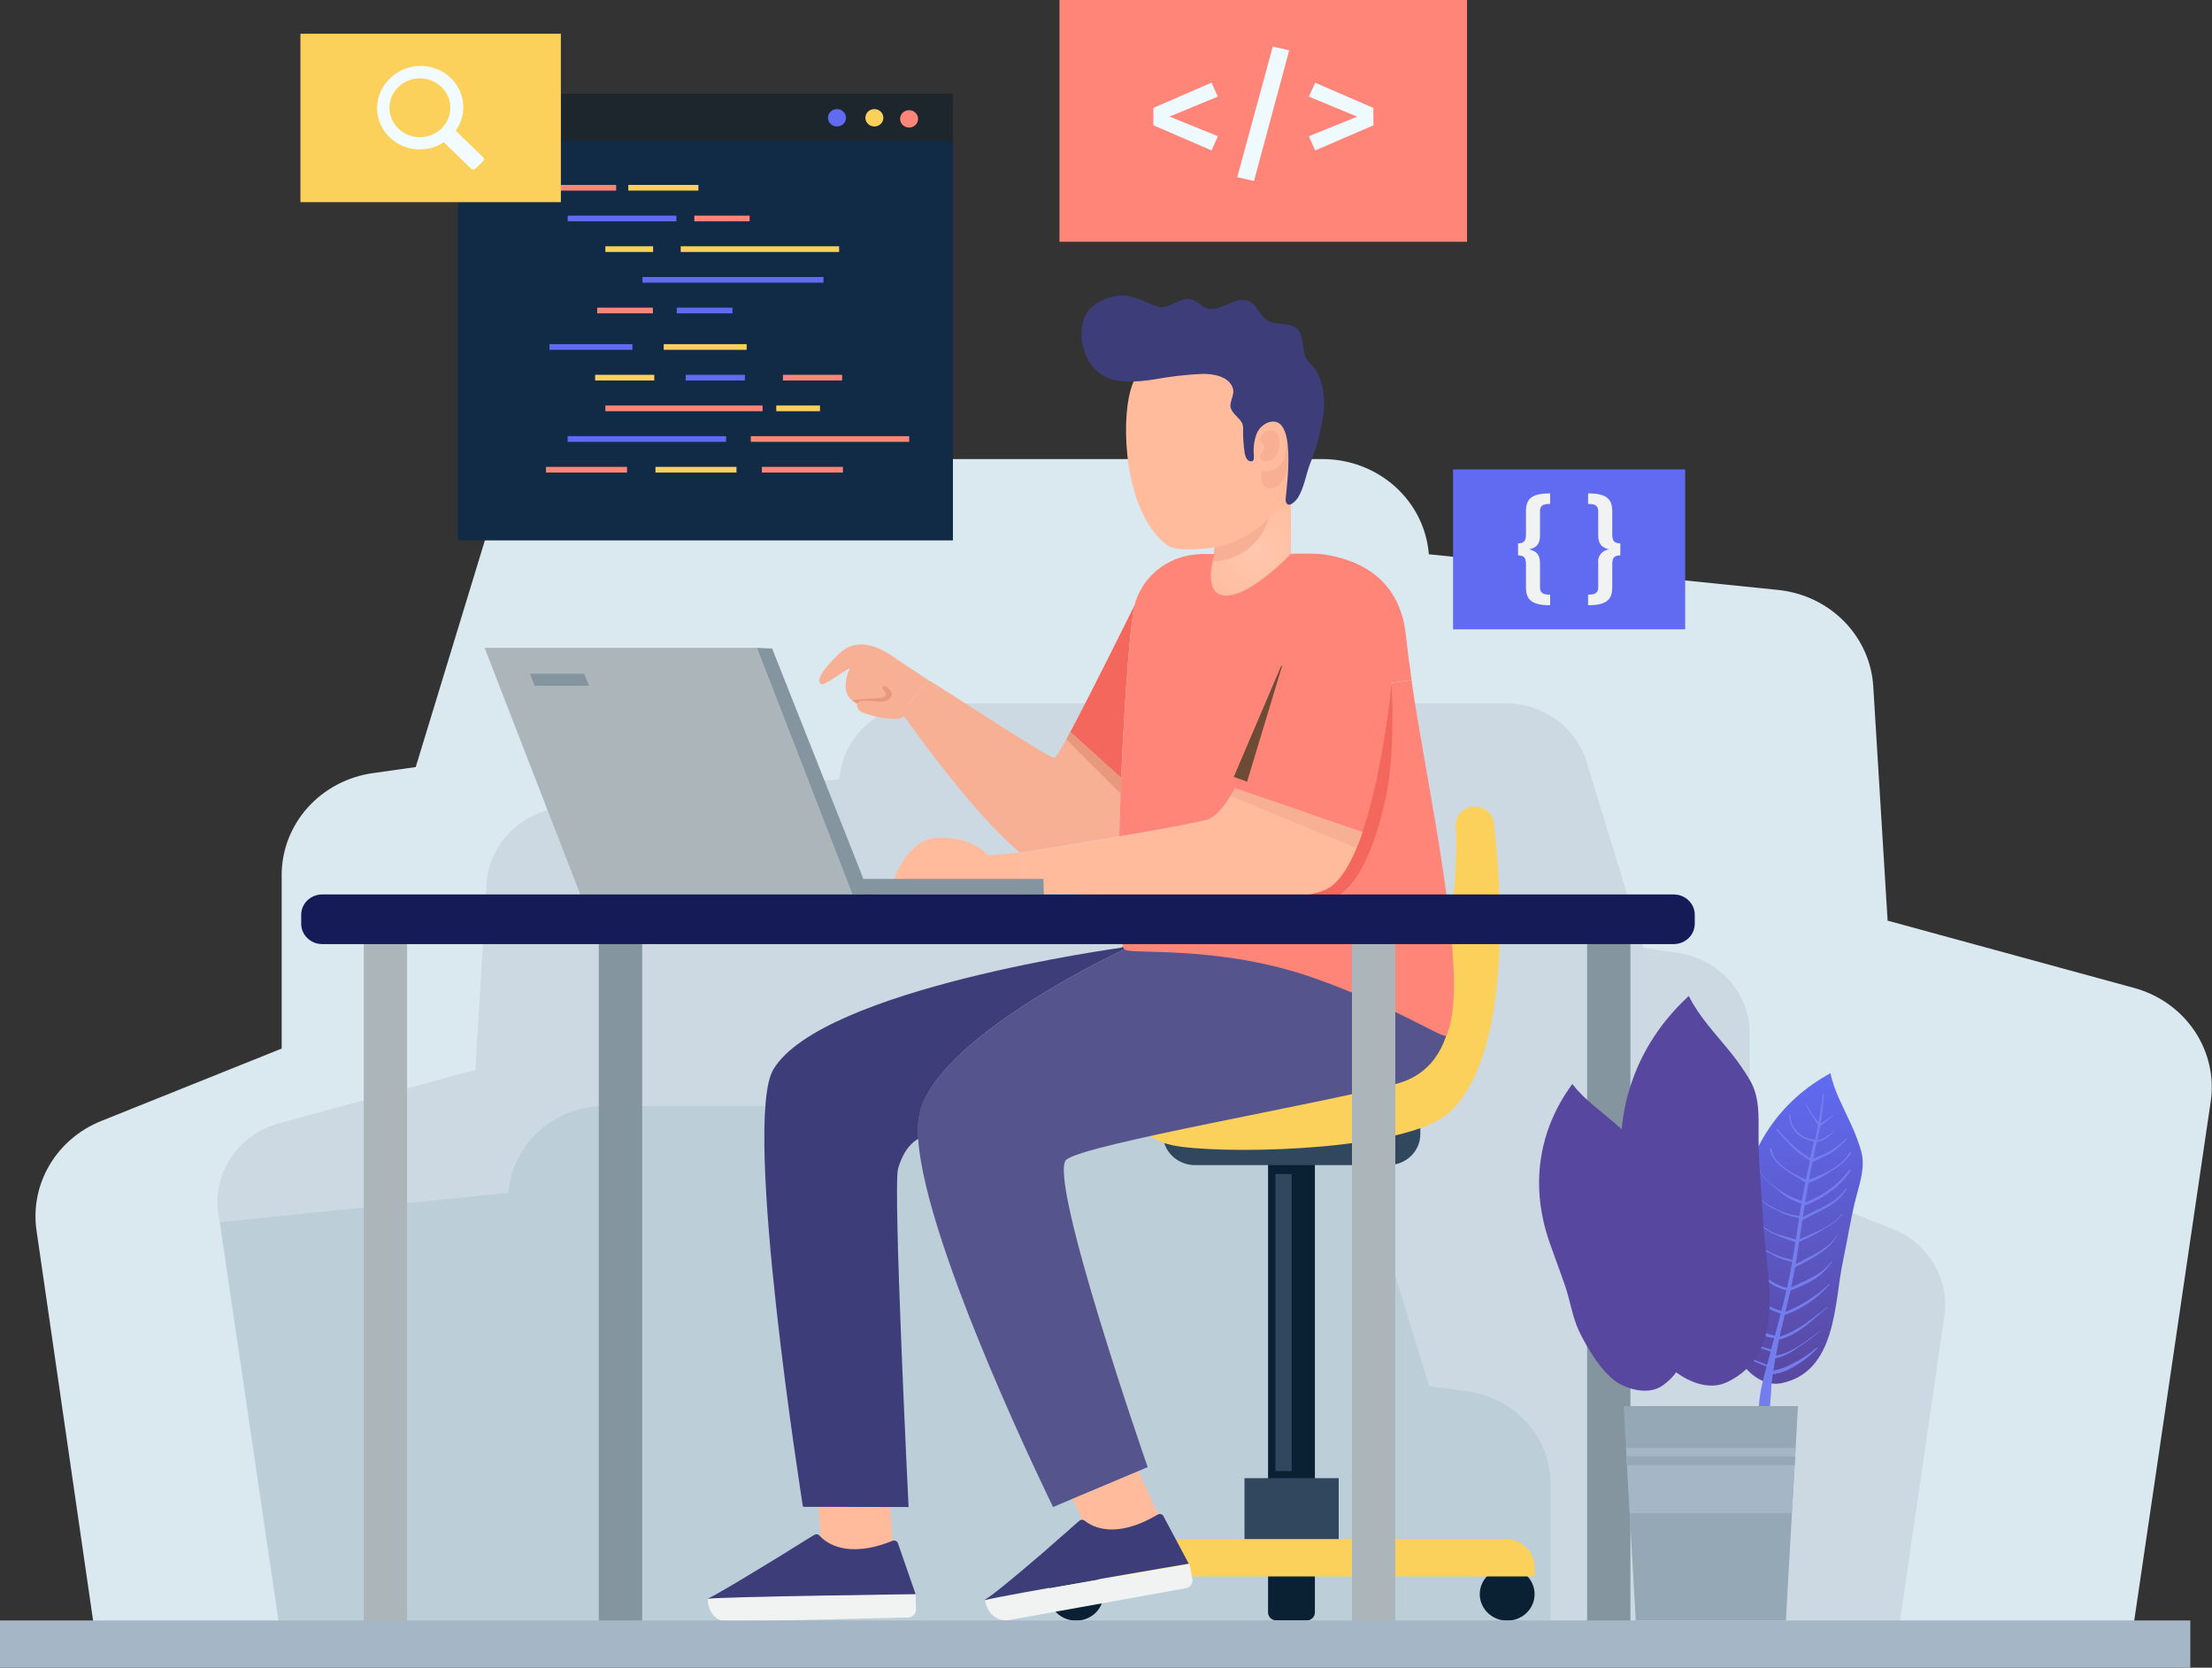 <svg width="451" height="340" viewBox="0 0 451 340" fill="none" xmlns="http://www.w3.org/2000/svg">
<rect x="0" y="0" width="451" height="340" fill="#333333" stroke="none"/>
<g clip-path="url(#clip0_0_385)">
<path d="M450.738 224.58L434.424 335.29H19.69L7.442 250.84C6.776 246.237 7.709 241.551 10.094 237.515C12.479 233.48 16.181 230.323 20.621 228.54L57.428 213.77V178.38C57.431 173.333 59.316 168.456 62.735 164.641C66.155 160.827 70.881 158.331 76.049 157.61L84.759 156.38L99.345 108.59C100.682 104.257 103.429 100.456 107.179 97.754C110.929 95.051 115.481 93.591 120.159 93.59H269.683C275.156 93.595 280.426 95.597 284.438 99.195C288.451 102.794 290.91 107.724 291.324 113L362.538 120.27C367.653 120.794 372.41 123.055 375.962 126.652C379.514 130.248 381.63 134.946 381.935 139.91L384.862 187.69L435.19 201.43C440.237 202.822 444.593 205.933 447.451 210.189C450.309 214.445 451.477 219.557 450.738 224.58Z" fill="#DAE8EF"/>
<path d="M44.518 247.42L57.47 335.29H386.704L396.428 268.29C396.953 264.635 396.21 260.914 394.316 257.71C392.422 254.506 389.483 251.999 385.959 250.58L356.746 238.86V210.74C356.749 206.739 355.26 202.87 352.553 199.844C349.846 196.817 346.101 194.835 342.004 194.26L335.094 193.26L323.497 155.33C322.444 151.878 320.262 148.848 317.278 146.696C314.294 144.543 310.669 143.383 306.946 143.39H188.311C183.958 143.391 179.767 144.985 176.579 147.851C173.392 150.717 171.445 154.643 171.128 158.84L114.604 164.61C110.544 165.026 106.767 166.822 103.947 169.676C101.127 172.531 99.445 176.26 99.201 180.2L96.925 218.11L56.932 229C52.902 230.09 49.42 232.56 47.136 235.95C44.852 239.339 43.921 243.416 44.518 247.42Z" fill="#CCD9E2"/>
<path d="M316.142 302.55C316.144 297.971 314.442 293.545 311.346 290.08C308.249 286.615 303.966 284.343 299.28 283.68L291.366 282.56L278.083 239.15C276.887 235.201 274.396 231.733 270.986 229.27C267.575 226.807 263.43 225.48 259.173 225.49H123.324C118.34 225.478 113.537 227.298 109.888 230.58C106.238 233.863 104.016 238.363 103.669 243.17L44.849 249.17L57.542 335.29H317.621L316.131 334.7L316.142 302.55Z" fill="#BCCED8"/>
<path d="M194.29 19.12H93.376V110.17H194.29V19.12Z" fill="#112B46"/>
<g style="mix-blend-mode:screen">
<g style="mix-blend-mode:screen">
<path d="M194.29 19.12H93.376V28.75H194.29V19.12Z" fill="#1D262D"/>
</g>
</g>
<path d="M172.482 24C172.484 24.351 172.379 24.694 172.179 24.986C171.979 25.278 171.694 25.507 171.359 25.642C171.025 25.778 170.656 25.814 170.3 25.747C169.945 25.68 169.617 25.512 169.36 25.265C169.103 25.018 168.928 24.703 168.856 24.359C168.785 24.015 168.82 23.659 168.959 23.335C169.097 23.011 169.332 22.734 169.633 22.539C169.934 22.344 170.289 22.24 170.651 22.24C171.135 22.24 171.599 22.425 171.942 22.755C172.285 23.085 172.48 23.532 172.482 24Z" fill="#606BF1"/>
<path d="M180.107 24C180.109 24.351 180.004 24.694 179.804 24.986C179.604 25.278 179.319 25.507 178.984 25.642C178.65 25.778 178.281 25.814 177.925 25.747C177.57 25.68 177.242 25.512 176.985 25.265C176.728 25.018 176.553 24.703 176.481 24.359C176.41 24.015 176.445 23.659 176.584 23.335C176.722 23.011 176.957 22.734 177.258 22.539C177.559 22.344 177.914 22.24 178.276 22.24C178.76 22.24 179.224 22.425 179.567 22.755C179.91 23.085 180.105 23.532 180.107 24Z" fill="#FBD15B"/>
<path d="M187.183 24.23C187.183 24.581 187.075 24.923 186.873 25.214C186.672 25.506 186.385 25.733 186.05 25.866C185.715 26 185.346 26.034 184.991 25.965C184.635 25.896 184.309 25.727 184.053 25.478C183.797 25.229 183.624 24.913 183.554 24.569C183.485 24.225 183.523 23.869 183.663 23.546C183.803 23.222 184.039 22.947 184.342 22.753C184.644 22.56 184.999 22.458 185.362 22.46C185.602 22.46 185.839 22.506 186.061 22.595C186.283 22.684 186.484 22.814 186.653 22.979C186.822 23.143 186.956 23.339 187.047 23.553C187.138 23.768 187.184 23.998 187.183 24.23Z" fill="#FF8578"/>
<path d="M125.621 37.7H111.324V38.86H125.621V37.7Z" fill="#FF8578"/>
<path d="M142.4 37.7H128.104V38.86H142.4V37.7Z" fill="#FBD15B"/>
<path d="M137.911 43.96H115.742V45.12H137.911V43.96Z" fill="#606BF1"/>
<path d="M152.838 43.96H141.572V45.12H152.838V43.96Z" fill="#FF8578"/>
<path d="M133.162 50.21H123.428V51.37H133.162V50.21Z" fill="#FBD15B"/>
<path d="M171.086 50.21H138.789V51.37H171.086V50.21Z" fill="#FBD15B"/>
<path d="M167.9 56.47H130.989V57.63H167.9V56.47Z" fill="#606BF1"/>
<path d="M133.12 62.72H121.762V63.88H133.12V62.72Z" fill="#FF8578"/>
<path d="M149.342 62.72H137.983V63.88H149.342V62.72Z" fill="#606BF1"/>
<path d="M127.845 95.18H111.324V96.34H127.845V95.18Z" fill="#FF8578"/>
<path d="M150.159 95.18H133.639V96.34H150.159V95.18Z" fill="#FBD15B"/>
<path d="M171.862 95.18H155.341V96.34H171.862V95.18Z" fill="#FF8578"/>
<path d="M148.039 88.92H115.742V90.08H148.039V88.92Z" fill="#606BF1"/>
<path d="M185.373 88.92H153.076V90.08H185.373V88.92Z" fill="#FF8578"/>
<path d="M155.476 82.67H123.428V83.83H155.476V82.67Z" fill="#FF8578"/>
<path d="M167.186 82.67H158.269V83.83H167.186V82.67Z" fill="#FBD15B"/>
<path d="M133.4 76.41H121.338V77.57H133.4V76.41Z" fill="#FBD15B"/>
<path d="M151.876 76.41H139.813V77.57H151.876V76.41Z" fill="#606BF1"/>
<path d="M171.697 76.41H159.635V77.57H171.697V76.41Z" fill="#FF8578"/>
<path d="M152.238 70.16H135.324V71.32H152.238V70.16Z" fill="#FBD15B"/>
<path d="M128.941 70.16H112.027V71.32H128.941V70.16Z" fill="#606BF1"/>
<path d="M299.114 -0.23H216.014V49.29H299.114V-0.23Z" fill="#FF8578"/>
<path d="M248.31 19.69L238.431 23.77L248.31 27.77L247.017 30.66L235.162 25.54V22L247.017 16.85L248.31 19.69Z" fill="#EFFAFF"/>
<path d="M262.855 10.25L255.675 36.9L252.262 36.12L259.503 9.51L262.855 10.25Z" fill="#EFFAFF"/>
<path d="M280.018 22V25.55L268.152 30.67L266.859 27.78L276.718 23.78L266.859 19.7L268.152 16.87L280.018 22Z" fill="#EFFAFF"/>
<path d="M343.586 95.7H296.259V128.3H343.586V95.7Z" fill="#606BF1"/>
<path d="M316.059 102.74C314.528 102.74 313.99 103.13 313.99 104.23V109.14C313.99 111.05 313.173 111.64 311.797 112.01C313.173 112.36 313.99 112.95 313.99 114.84V119.74C313.99 120.84 314.528 121.24 316.059 121.24V123.39C312.211 123.39 311.125 122.2 311.125 119.72V115.07C311.125 113.74 310.762 113.23 309.511 113.23V110.77C310.762 110.77 311.125 110.24 311.125 108.9V104.26C311.125 101.76 312.159 100.59 316.059 100.59V102.74Z" fill="#F1F2F2"/>
<path d="M328.721 104.26V108.9C328.721 110.24 329.083 110.77 330.365 110.77V113.23C329.083 113.23 328.721 113.74 328.721 115.07V119.72C328.721 122.2 327.634 123.39 323.786 123.39V121.24C325.286 121.24 325.855 120.84 325.855 119.74V114.84C325.801 114.514 325.816 114.18 325.898 113.859C325.981 113.538 326.129 113.237 326.335 112.972C326.54 112.708 326.799 112.487 327.095 112.322C327.391 112.156 327.719 112.05 328.058 112.01C326.683 111.64 325.855 111.01 325.855 109.14V104.23C325.855 103.13 325.348 102.74 323.786 102.74V100.59C327.634 100.59 328.721 101.76 328.721 104.26Z" fill="#F1F2F2"/>
<path d="M114.356 6.88H61.256V41.21H114.356V6.88Z" fill="#FBD15B"/>
<path d="M78.831 16.73C77.514 18.299 76.825 20.274 76.889 22.293C76.953 24.313 77.766 26.243 79.18 27.731C80.594 29.219 82.514 30.166 84.591 30.399C86.667 30.632 88.761 30.135 90.49 29L96.066 34.39C96.18 34.496 96.332 34.556 96.49 34.556C96.648 34.556 96.8 34.496 96.914 34.39L98.486 32.87C98.543 32.817 98.589 32.753 98.62 32.683C98.65 32.612 98.666 32.536 98.666 32.46C98.666 32.383 98.65 32.308 98.62 32.237C98.589 32.167 98.543 32.103 98.486 32.05L92.91 26.66C94.208 24.853 94.722 22.626 94.343 20.456C93.964 18.287 92.722 16.347 90.882 15.052C89.042 13.757 86.751 13.21 84.499 13.527C82.246 13.844 80.212 15.001 78.831 16.75V16.73ZM90.035 26.18C89.17 27.028 88.065 27.609 86.858 27.848C85.651 28.087 84.399 27.973 83.259 27.522C82.119 27.071 81.144 26.302 80.458 25.313C79.772 24.324 79.405 23.161 79.405 21.97C79.405 20.779 79.772 19.616 80.458 18.627C81.144 17.638 82.119 16.869 83.259 16.418C84.399 15.966 85.651 15.853 86.858 16.092C88.065 16.331 89.17 16.912 90.035 17.76C91.178 18.883 91.819 20.395 91.819 21.97C91.819 23.545 91.178 25.058 90.035 26.18Z" fill="#F2FBFF"/>
<path d="M268.825 112.92C268.701 114.06 267.097 125.92 254.508 125.92C241.287 125.92 243.501 113.26 243.501 113.26V113.18C244.861 112.909 246.257 112.845 247.639 112.99V106.99L262.649 98.87H263.197V112.87C265.07 112.7 266.956 112.717 268.825 112.92Z" fill="url(#paint0_radial_0_385)"/>
<path d="M261.53 72.12C263.793 74.347 265.357 77.149 266.041 80.2C267.479 86.35 266.124 92.85 264.282 98.77C264.015 99.799 263.567 100.777 262.958 101.66C262.474 102.255 261.922 102.795 261.313 103.27C258.644 105.51 255.979 107.76 253.317 110.02C251.506 111.54 240.396 112.82 238.275 111.35C230.103 105.7 228.52 89.35 230.165 80.96C232.875 67.08 251.33 62.12 261.53 72.12Z" fill="url(#paint1_radial_0_385)"/>
<path d="M256.938 89.88C257.052 88.55 258.469 87.08 259.897 87.95C261.324 88.82 261.024 91.22 260.414 92.53C259.938 93.53 258.345 94.67 257.238 93.72C256.328 92.92 257.745 91.98 257.797 91.25C257.848 90.52 256.473 90.13 257.031 89.42" fill="#F7B094"/>
<path d="M257.197 96.06C258.173 96.211 259.174 96.026 260.024 95.539C260.874 95.051 261.521 94.291 261.852 93.39C262.253 91.99 262.444 90.542 262.421 89.09C262.926 90.62 263.054 92.243 262.794 93.83C262.4 96.75 261.345 99.54 258.976 99.57C256.607 99.6 257.197 96.06 257.197 96.06Z" fill="#F7B094"/>
<path d="M255.376 94C255.325 94.027 255.268 94.044 255.21 94.05C254.279 94.17 253.917 93.1 253.783 92.42C253.543 90.841 253.433 89.246 253.452 87.65C253.482 87.222 253.433 86.792 253.307 86.38C252.79 85.23 251.403 84.49 250.979 83.3C250.493 81.92 251.879 80.55 251.331 79.04C250.483 76.73 247.421 76.2 245.197 76.22C241.884 76.372 238.586 76.75 235.328 77.35C231.862 77.87 227.424 78.35 224.362 76.24C220.679 73.69 219.19 67.02 221.89 63.37C222.727 62.403 223.773 61.624 224.954 61.089C226.135 60.553 227.423 60.274 228.728 60.27C231.366 60.21 233.6 61.73 236.021 62.5C237.945 63.11 239.817 61.32 241.617 60.98C243.883 60.54 244.845 62.93 246.852 62.98C248.859 63.03 250.71 61.57 252.604 61.23C256.379 60.57 256.162 64.23 258.697 65.49C260.269 66.27 262.307 65.79 263.869 66.59C265.079 67.19 265.245 68.24 265.514 69.44C265.646 70.52 265.843 71.592 266.104 72.65C266.522 73.456 267.094 74.179 267.79 74.78C268.415 75.55 268.888 76.425 269.186 77.36C269.884 79.477 270.124 81.71 269.89 83.92C269.414 87.618 268.459 91.243 267.045 94.71C266.217 96.96 265.917 99.31 264.645 101.44C264.304 102.01 262.783 103.68 262.224 102.44C262.124 102.164 262.096 101.869 262.141 101.58C262.307 99.25 264.541 84.29 258.686 86.09C258.098 86.294 257.566 86.624 257.129 87.055C256.692 87.487 256.361 88.008 256.162 88.58C255.687 89.909 255.51 91.32 255.645 92.72C255.645 92.93 255.645 93.13 255.645 93.34C255.665 93.463 255.651 93.589 255.603 93.705C255.556 93.821 255.478 93.923 255.376 94Z" fill="#3D3D7A"/>
<path d="M247.627 111.6C254.3 110.6 258.696 105.47 258.696 105.47C258.071 107.978 256.611 110.217 254.54 111.843C252.468 113.47 249.901 114.393 247.234 114.47L247.627 111.6Z" fill="#F7B094"/>
<path d="M266.435 318.72H260.228C259.781 318.72 259.352 318.548 259.035 318.243C258.719 317.937 258.542 317.522 258.542 317.09V228.56H268.09L268.09 317.09C268.09 317.517 267.917 317.927 267.607 318.232C267.297 318.537 266.877 318.712 266.435 318.72Z" fill="#0A2033"/>
<path d="M283.059 237.53H243.635C241.904 237.53 240.244 236.865 239.019 235.682C237.795 234.498 237.108 232.894 237.108 231.22V229.83H289.587V231.22C289.587 232.894 288.899 234.498 287.675 235.682C286.451 236.865 284.791 237.53 283.059 237.53Z" fill="#30475E"/>
<path d="M266.435 330.36H260.228C259.781 330.36 259.352 330.188 259.035 329.883C258.719 329.577 258.542 329.162 258.542 328.73V308.22H268.09V328.74C268.087 329.165 267.913 329.573 267.603 329.876C267.294 330.178 266.875 330.352 266.435 330.36Z" fill="#0A2033"/>
<path d="M213.82 325C213.82 326.068 214.148 327.112 214.762 328C215.376 328.888 216.248 329.58 217.269 329.989C218.29 330.398 219.413 330.505 220.496 330.296C221.58 330.088 222.575 329.574 223.357 328.818C224.138 328.063 224.67 327.101 224.885 326.054C225.101 325.006 224.99 323.92 224.567 322.934C224.145 321.947 223.429 321.104 222.51 320.51C221.591 319.917 220.511 319.6 219.407 319.6C217.925 319.6 216.504 320.169 215.456 321.182C214.409 322.194 213.82 323.568 213.82 325Z" fill="#0A2033"/>
<path d="M301.71 325C301.71 326.068 302.038 327.112 302.651 328C303.265 328.888 304.138 329.58 305.158 329.989C306.179 330.398 307.302 330.505 308.386 330.296C309.47 330.088 310.465 329.574 311.246 328.818C312.027 328.063 312.56 327.101 312.775 326.053C312.991 325.006 312.88 323.92 312.457 322.933C312.034 321.947 311.318 321.103 310.4 320.51C309.481 319.917 308.401 319.6 307.296 319.6C305.815 319.6 304.394 320.169 303.346 321.182C302.299 322.194 301.71 323.568 301.71 325Z" fill="#0A2033"/>
<path d="M253.741 317.57H272.941V301.35H253.741V317.57Z" fill="#30475E"/>
<path d="M312.873 321.39H213.811V319.51C213.811 317.985 214.438 316.522 215.553 315.444C216.669 314.366 218.182 313.76 219.759 313.76H306.925C308.502 313.76 310.015 314.366 311.131 315.444C312.246 316.522 312.873 317.985 312.873 319.51V321.39Z" fill="#FBD15B"/>
<path d="M263.351 239.35H260.041V299.9H263.351V239.35Z" fill="#30475E"/>
<path d="M300.852 164.4C300.309 164.382 299.768 164.474 299.263 164.671C298.759 164.867 298.303 165.163 297.924 165.539C297.545 165.916 297.252 166.365 297.063 166.858C296.874 167.35 296.794 167.876 296.828 168.4C297.479 179.4 295.069 206.2 284.486 215.34C271.534 226.53 234.831 225.01 234.831 225.01C234.831 225.01 228.769 232.2 240.893 233.79C253.017 235.38 287.165 234.33 295.431 226.87C303.427 219.65 308.176 200.74 304.607 167.87C304.51 166.958 304.076 166.111 303.384 165.484C302.692 164.858 301.789 164.494 300.841 164.46L300.852 164.4Z" fill="#FBD15B"/>
<path d="M232.089 299.9L236.455 309.52L223.089 315.19L218.703 305.54L232.089 299.9Z" fill="url(#paint2_radial_0_385)"/>
<path d="M295.152 193C294.325 194.6 234.914 193 229.297 193.53C229.297 193.53 192.935 210.3 187.721 226.01C187.158 228.019 186.983 230.11 187.204 232.18C188.663 254.29 214.711 307.24 214.711 307.24L218.704 305.54L232.09 299.9L233.994 299.1C233.994 299.1 213.304 239.59 217.442 236.39C221.58 233.19 268.401 225.21 284.683 220.96C300.966 216.71 295.152 193 295.152 193Z" fill="#56548C"/>
<path d="M181.121 302.38L182.166 316.83H167.569L166.524 302.35L181.121 302.38Z" fill="url(#paint3_radial_0_385)"/>
<path d="M229.007 193L228.479 193.23C228.479 193.23 167.621 201.52 157.69 218C151.235 228.74 163.71 307.19 163.71 307.19L185.248 307.24C185.248 307.24 182.031 241.89 183.107 238.24C184.307 234.09 186.376 232.59 187.245 232.16C187.024 230.09 187.199 227.998 187.762 225.99C192.935 210.28 229.338 193.51 229.338 193.51C229.176 193.377 229.061 193.199 229.007 193Z" fill="#3D3D7A"/>
<path d="M287.797 138.66L283.721 139.2C282.99 146.353 281.847 153.461 280.297 160.49L229.441 179.15L228.748 182.71H228.117C228.117 183.45 228.117 184.17 228.169 184.84C228.283 188.94 228.562 191.9 229.007 193.08C229.054 193.272 229.158 193.446 229.307 193.58C230.693 194.67 248.672 192.58 268.121 199.46C284.983 205.46 294.438 211.98 294.872 211.1C300.179 200.4 290.528 158.6 287.797 138.66Z" fill="#FF8578"/>
<path d="M282.449 163C281.093 169.3 277.597 181.82 270.718 183.5C261.738 185.71 244.39 185.59 228.128 184.75C228.128 184.08 228.128 183.36 228.076 182.62H228.707L229.4 179.06L280.256 160.4C281.806 153.37 282.949 146.263 283.68 139.11C283.68 139.11 283.68 139.18 283.68 139.29C283.835 141 284.518 153.74 282.449 163Z" fill="#F4675D"/>
<path d="M231.521 123C230.611 124.59 229.297 141.69 228.594 158.66L218.197 149.28C222.604 141 231.521 123 231.521 123Z" fill="#F4675D"/>
<path d="M225.283 171C216.511 172.47 208.442 173.74 208.442 173.74V174.15C198.666 166.61 183.811 145.25 183.811 145.25C183.811 145.25 188.259 140.09 189.366 138.73C189.531 138.52 213.759 154.64 215 154.5C215.311 154.5 216.552 152.36 218.207 149.23L228.604 158.61C228.438 162.61 228.304 166.68 228.221 170.49C227.238 170.68 226.255 170.84 225.283 171Z" fill="#F7B094"/>
<path d="M208.442 173.75L208.225 180.75H181.783C181.783 180.75 184.411 170.75 191.569 170.75C198.728 170.75 201.48 174.41 201.48 174.41L208.442 173.75Z" fill="url(#paint4_radial_0_385)"/>
<path d="M189.158 138.58L189.355 138.74C188.248 140.1 183.799 145.26 183.799 145.26L181.068 143.37C180.053 143.891 178.918 144.156 177.768 144.143C176.618 144.129 175.491 143.835 174.489 143.29C170.806 141.36 173.082 136.74 173.279 136.2C172.565 136.39 168.106 139.84 167.455 139.48C166.803 139.12 166.244 137.89 171.189 133.18C176.134 128.47 182.817 134.52 183.024 134.52L189.158 138.58Z" fill="#F7B094"/>
<path d="M175.039 142.49C175.039 142.49 174.004 144.42 175.866 145.26C178.143 146.136 180.574 146.578 183.025 146.56C184.607 146.41 185.87 144.27 185.87 144.27L181.07 139.92H177.242L175.039 142.49Z" fill="#F7B094"/>
<path d="M174.748 143.44C175.038 142.49 177.758 143 179.445 143.04C180.686 143.04 181.369 142.75 181.751 141.83C182.134 140.91 180.334 139.46 179.983 139.92C179.631 140.38 180.634 141.02 180.655 141.63C180.676 142.24 178.886 142.44 177.489 142.44C176.222 142.488 174.957 142.605 173.703 142.79L174.748 143.44Z" fill="#E8987C"/>
<path d="M277.71 169.56L251.848 160.69C249.955 164.1 247.937 166.69 245.941 167.16C242.92 167.93 235.596 169.26 228.241 170.5C227.269 170.68 226.286 170.84 225.313 171.01C216.541 172.48 208.472 173.75 208.472 173.75V174.16V174.43L208.275 180.75V182.35C214.904 182.104 221.541 182.207 228.158 182.66C243.675 183.73 263.693 184.37 270.324 181.35C273.427 179.93 275.91 175.26 277.865 169.51L277.71 169.56Z" fill="url(#paint5_radial_0_385)"/>
<path d="M251.806 160.69L277.71 169.56L276.541 172.91L250.906 162.28L251.806 160.69Z" fill="#F7B094"/>
<path d="M251.818 160.69C249.925 164.1 247.907 166.69 245.911 167.16C242.89 167.93 235.566 169.26 228.211 170.5C228.294 166.69 228.428 162.66 228.594 158.62C229.297 141.62 230.611 124.55 231.521 122.96C233.001 120.29 237.066 114.49 243.48 113.16V113.24C243.48 113.24 241.287 125.9 254.518 125.9C267.107 125.9 268.711 114.06 268.835 112.9C275.311 113.6 285.242 116.74 286.618 129.33C286.897 131.82 287.29 135.01 287.807 138.64L283.721 139.18C283.721 139.18 282.066 156.92 277.825 169.49L277.721 169.54L251.818 160.69Z" fill="#FF8578"/>
<g style="mix-blend-mode:screen">
<path d="M251.548 158.39L261.882 134.19L254.269 159.36L251.548 158.39Z" fill="#6D4B35"/>
</g>
<path d="M268.824 112.92H263.186C263.186 112.92 255.158 121.43 250.006 121.43C244.855 121.43 247.627 112.97 247.627 112.97H245.113C241.622 112.973 238.254 114.216 235.65 116.464C233.046 118.712 231.389 121.807 230.993 125.16C230.899 125.95 230.806 126.7 230.734 127.39C230.186 132.54 251.765 136.28 251.765 136.28L262.886 135.68L269.63 123L270.975 117.78L268.824 112.92Z" fill="#FF8578"/>
<path d="M200.807 326.26C201.314 328.87 203.176 330.72 205.876 330.26L241.773 323.79C242.209 323.71 242.594 323.466 242.844 323.112C243.094 322.757 243.189 322.322 243.107 321.9L242.518 318.82C242.518 318.82 204.759 325.21 200.797 326.27L200.807 326.26Z" fill="#F1F2F2"/>
<path d="M211.494 317.53L212.601 316.59L214.67 314.77C215.032 314.46 215.394 314.15 215.704 313.85L217.525 312.28L218.632 311.28L220.101 310.01C220.246 309.893 220.429 309.829 220.618 309.829C220.807 309.829 220.99 309.893 221.135 310.01C222.614 311.21 227.342 313.95 236.021 308.78C236.119 308.723 236.227 308.686 236.339 308.67C236.452 308.654 236.567 308.66 236.677 308.688C236.787 308.716 236.89 308.765 236.98 308.833C237.07 308.9 237.145 308.984 237.201 309.08L242.373 318.78C242.373 318.78 204.614 325.17 200.652 326.23C202.101 325.46 206.932 321.43 211.494 317.53Z" fill="#3D3D7A"/>
<path d="M144.272 325.92C144.344 328.57 145.876 330.68 148.617 330.62L185.124 329.76C185.344 329.755 185.561 329.708 185.762 329.621C185.963 329.535 186.145 329.411 186.297 329.257C186.449 329.103 186.568 328.922 186.647 328.723C186.726 328.524 186.764 328.313 186.758 328.1L186.676 324.97C186.676 324.97 148.4 325.46 144.262 325.9L144.272 325.92Z" fill="#F1F2F2"/>
<path d="M156.241 318.94L157.482 318.19L159.872 316.72L161.062 315.98L163.131 314.7L164.382 313.91L166.038 312.91C166.199 312.811 166.392 312.771 166.581 312.796C166.771 312.822 166.945 312.912 167.072 313.05C168.324 314.46 172.586 317.9 181.969 314.13C182.073 314.085 182.186 314.063 182.301 314.063C182.415 314.063 182.528 314.087 182.632 314.132C182.737 314.177 182.83 314.243 182.906 314.326C182.983 314.408 183.04 314.505 183.076 314.61L186.676 325C186.676 325 148.4 325.49 144.262 325.93C145.679 325.33 151.069 322.09 156.241 318.94Z" fill="#3D3D7A"/>
<path d="M118.308 182.35L98.808 132.08H154.318L173.808 182.35H118.308Z" fill="#ABB5BA"/>
<path d="M177.242 182.35H173.807L154.317 132.08L157.431 132.22L175.462 177.71L177.242 182.35Z" fill="#8495A0"/>
<path d="M176.165 182.35H212.838L212.745 179.18H175.41" fill="#8495A0"/>
<path d="M332.424 191.93H323.59V332.16H332.424V191.93Z" fill="#8495A0"/>
<path d="M284.487 191.93H275.652V332.16H284.487V191.93Z" fill="#ABB5BA"/>
<path d="M130.927 191.93H122.093V332.16H130.927V191.93Z" fill="#8495A0"/>
<path d="M83.001 191.93H74.166V332.16H83.001V191.93Z" fill="#ABB5BA"/>
<path d="M341.248 182.35H65.703C63.332 182.35 61.41 184.208 61.41 186.5V188.32C61.41 190.612 63.332 192.47 65.703 192.47H341.248C343.619 192.47 345.541 190.612 345.541 188.32V186.5C345.541 184.208 343.619 182.35 341.248 182.35Z" fill="#141B56"/>
<path d="M108.076 137.37L109.028 139.81H120.087L119.135 137.37H108.076Z" fill="#8495A0"/>
<path d="M218.197 149.24L217.4 150.72L228.594 161.9V158.62L218.197 149.24Z" fill="#E8987C"/>
<path d="M446.579 330.36H-0.234V340.22H446.579V330.36Z" fill="#A5B7C6"/>
<path d="M375.738 257.21C373.969 265.54 374.518 279.72 363.138 282C360.035 282.6 357.107 280.55 355.328 278.19C352.99 275.11 352.431 268.58 352.473 264.85C352.473 261.85 353.507 258.59 353.88 255.61C354.242 252.39 354.542 249.15 354.914 245.93C356.311 234.33 362.58 224.6 373.194 218.8C374.021 222.61 375.894 225.8 377.538 229.5C378.308 231.176 378.951 232.904 379.462 234.67C380.331 237.77 379.276 240.9 378.5 243.86C377.342 248.21 376.69 252.78 375.738 257.21Z" fill="url(#paint6_linear_0_385)"/>
<path d="M361.183 282.25C361.256 281.55 361.349 280.85 361.442 280.15C362.836 280.004 364.177 279.553 365.363 278.83C367.291 277.789 369.037 276.46 370.535 274.89C370.618 274.81 370.473 274.68 370.39 274.75C368.876 276.063 367.189 277.176 365.373 278.06C364.182 278.698 362.899 279.16 361.566 279.43C361.69 278.6 361.825 277.77 361.959 276.94C363.376 276.615 364.709 276.017 365.88 275.18C367.862 273.944 369.74 272.56 371.497 271.04C368.714 272.99 365.621 275.77 362.094 276.38C362.28 275.38 362.487 274.3 362.704 273.27C362.71 273.217 362.71 273.163 362.704 273.11C366.78 272.11 369.532 269.03 372.645 266.53C372.697 266.53 372.645 266.41 372.594 266.45C369.49 268.75 366.635 271.38 362.838 272.5C363.169 271.03 363.511 269.56 363.873 268.09C367.465 266.811 370.642 264.634 373.08 261.78C373.08 261.73 373.08 261.67 373.007 261.71C370.426 264.168 367.377 266.121 364.028 267.46C364.359 266.01 364.7 264.56 365.063 263.1C366.702 262.48 368.29 261.738 369.811 260.88C371.283 259.932 372.537 258.699 373.494 257.26C373.503 257.253 373.511 257.244 373.516 257.234C373.521 257.224 373.524 257.213 373.523 257.201C373.523 257.19 373.52 257.179 373.514 257.169C373.508 257.159 373.5 257.151 373.49 257.144C373.48 257.138 373.468 257.135 373.457 257.134C373.445 257.133 373.433 257.135 373.422 257.139C373.411 257.144 373.402 257.151 373.395 257.16C373.387 257.168 373.382 257.179 373.38 257.19C371.311 260.05 368.207 260.95 365.197 262.45C365.497 261.09 365.766 259.73 366.014 258.36C369.356 256.58 372.997 254.93 374.89 251.51C374.89 251.51 374.89 251.45 374.838 251.51C372.832 254.65 369.314 256 366.128 257.71C366.128 257.46 366.221 257.22 366.252 256.98C366.459 255.7 366.656 254.43 366.842 253.16C368.766 252.372 370.606 251.404 372.335 250.27C373.636 249.59 374.774 248.653 375.676 247.52C375.687 247.504 375.691 247.485 375.687 247.466C375.684 247.447 375.672 247.431 375.656 247.42C375.639 247.409 375.619 247.406 375.6 247.409C375.58 247.413 375.563 247.424 375.552 247.44C373.763 249.93 369.832 251.36 366.925 252.61C367.111 251.32 367.297 250.04 367.494 248.75C370.711 246.87 374.507 245.82 376.483 242.43C376.545 242.33 376.39 242.23 376.328 242.33C374.259 245.43 370.659 246.39 367.576 248.15C367.701 247.36 367.814 246.56 367.938 245.76C371.425 244.53 375.469 241.71 377.301 238.67C377.316 238.637 377.318 238.6 377.308 238.566C377.297 238.531 377.274 238.501 377.243 238.482C377.211 238.463 377.174 238.455 377.137 238.46C377.1 238.465 377.066 238.483 377.042 238.51C374.785 241.528 371.653 243.832 368.042 245.13C368.249 243.84 368.466 242.56 368.704 241.27C368.727 241.236 368.745 241.199 368.756 241.16C370.335 240.573 371.83 239.794 373.204 238.84C374.887 237.949 376.326 236.684 377.404 235.15C377.507 234.98 377.218 234.81 377.114 234.99C375.563 237.66 371.942 239.45 368.838 240.47C368.932 240 369.014 239.53 369.107 239.06C369.252 238.36 369.397 237.66 369.552 236.97C370.794 236.14 372.376 235.74 373.618 234.86C374.684 234.076 375.678 233.202 376.587 232.25C376.68 232.16 376.535 232.02 376.442 232.1C375.223 233.271 373.849 234.279 372.356 235.1C371.497 235.55 370.514 235.8 369.687 236.28C369.925 235.14 370.173 234 370.4 232.85H370.494C370.529 232.86 370.566 232.859 370.601 232.849C370.636 232.838 370.667 232.818 370.69 232.79C372.387 232.38 373.68 230.97 374.828 229.79C374.828 229.79 374.828 229.72 374.828 229.79C373.676 230.979 372.261 231.901 370.69 232.49H370.576C370.752 231.56 370.928 230.62 371.094 229.69C371.123 229.688 371.152 229.679 371.178 229.666C371.204 229.652 371.227 229.634 371.246 229.611C371.264 229.589 371.277 229.563 371.285 229.535C371.293 229.507 371.295 229.478 371.29 229.45C372.183 228.844 373.014 228.157 373.773 227.4C373.825 227.35 373.773 227.26 373.68 227.31C372.921 227.958 372.092 228.524 371.207 229C371.54 227.067 371.765 225.117 371.88 223.16C371.88 222.98 371.611 222.98 371.59 223.16C371.414 225.05 371.135 226.92 370.794 228.78C369.785 227.637 368.933 226.374 368.259 225.02C368.259 225.004 368.253 224.989 368.241 224.978C368.229 224.966 368.214 224.96 368.197 224.96C368.181 224.96 368.165 224.966 368.153 224.978C368.142 224.989 368.135 225.004 368.135 225.02C368.451 225.839 368.868 226.618 369.376 227.34C369.752 228.041 370.188 228.71 370.68 229.34C370.494 230.34 370.287 231.34 370.08 232.34C368.756 232.276 367.504 231.734 366.573 230.821C365.643 229.908 365.1 228.691 365.052 227.41C365.052 227.23 364.752 227.23 364.763 227.41C364.853 228.727 365.371 229.983 366.242 231C367.201 231.934 368.459 232.526 369.811 232.68C369.563 233.83 369.304 234.98 369.045 236.13C368.028 235.491 367.053 234.789 366.128 234.03C364.813 232.831 363.583 231.548 362.445 230.19C362.321 230.06 362.104 230.25 362.238 230.38C363.296 231.693 364.44 232.939 365.663 234.11C366.669 235.028 367.772 235.842 368.952 236.54V236.72C368.92 236.756 368.903 236.802 368.903 236.85C368.903 236.898 368.92 236.944 368.952 236.98C368.704 238.08 368.445 239.18 368.207 240.28C368.213 240.347 368.213 240.414 368.207 240.48C365.559 239.31 361.597 237.27 361.245 234.3C361.245 234.02 360.78 234.1 360.842 234.39C361.628 237.75 365.456 239.24 368.083 241.08C367.825 242.32 367.587 243.57 367.369 244.82C365.646 244.299 364.029 243.494 362.59 242.44C361.287 241.44 359.435 240.23 358.856 238.67C358.856 238.62 358.752 238.67 358.773 238.67C359.321 240.22 360.976 241.28 362.187 242.34C363.608 243.712 365.345 244.74 367.256 245.34C367.24 245.396 367.24 245.454 367.256 245.51C367.121 246.3 366.997 247.1 366.863 247.89C363.645 247.65 359.145 245.29 357.5 242.94C358.665 244.612 360.313 245.917 362.238 246.69C363.647 247.5 365.202 248.043 366.821 248.29L366.138 252.71C364.742 252.21 363.263 251.97 361.887 251.43C359.886 250.614 358.197 249.216 357.056 247.43C356.973 247.32 356.797 247.43 356.869 247.52C359.094 250.94 362.3 251.95 366.056 253.23C365.869 254.44 365.673 255.65 365.466 256.85C362.363 256.28 358.421 254.47 356.859 251.85C356.745 251.66 356.435 251.85 356.549 252.01C357.628 253.581 359.16 254.812 360.956 255.55C362.317 256.375 363.82 256.958 365.394 257.27C365.389 257.31 365.389 257.35 365.394 257.39C365.083 259.13 364.732 260.85 364.359 262.57C360.925 261.74 358.711 259.28 356.207 256.98C356.042 256.82 355.763 257.06 355.938 257.23C358.483 259.64 360.718 262.18 364.214 263.08C363.894 264.48 363.563 265.87 363.18 267.27C360.142 266.352 357.458 264.576 355.473 262.17C355.338 262 355.1 262.22 355.225 262.39C357.241 264.883 359.955 266.764 363.045 267.81C362.663 269.3 362.269 270.81 361.876 272.28C358.963 271.723 356.39 270.086 354.707 267.72C354.707 267.67 354.573 267.72 354.614 267.8C356.249 270.01 358.752 272.56 361.732 272.8L361.349 274.22C361.276 274.51 361.194 274.8 361.111 275.1C358.861 274.543 356.75 273.553 354.904 272.19C354.852 272.19 354.79 272.19 354.842 272.27C356.639 273.783 358.758 274.896 361.049 275.53C360.801 276.43 360.532 277.35 360.273 278.29C359.717 278.011 359.139 277.773 358.545 277.58C357.532 277.173 356.579 276.638 355.711 275.99C355.618 275.99 355.525 276.06 355.607 276.12C356.361 276.739 357.183 277.275 358.059 277.72C358.783 277.98 359.476 278.32 360.18 278.62C359.145 282.34 358.225 286.3 358.721 289.87C358.835 290.66 360.211 290.87 360.418 290.03C360.834 287.454 361.09 284.856 361.183 282.25Z" fill="#747DED"/>
<path d="M339.687 254.83C341.756 263.1 348.387 275.74 339.035 282.43C336.521 284.23 332.942 283.57 330.294 282.16C326.828 280.32 323.476 274.63 321.883 271.23C320.621 268.54 320.125 265.12 319.131 262.23C318.097 259.16 316.907 256.11 315.852 253.03C312.056 242 313.483 230.61 320.58 221C322.99 224.12 326.094 226.28 329.187 228.93C330.621 230.131 331.959 231.435 333.19 232.83C335.331 235.29 335.745 238.55 336.294 241.56C337.204 246 338.611 250.43 339.687 254.83Z" fill="url(#paint7_linear_0_385)"/>
<path d="M359.435 248.42C359.911 258.93 365.001 275.79 352.039 281.82C348.542 283.45 344.342 281.82 341.466 279.54C337.701 276.54 334.98 268.86 333.863 264.37C332.973 260.81 333.191 256.55 332.653 252.87C332.084 248.87 331.422 244.94 330.873 240.96C328.918 226.62 333.397 213.11 344.322 203.05C346.494 207.38 349.753 210.7 352.887 214.6C354.336 216.387 355.647 218.276 356.808 220.25C358.825 223.71 358.546 227.77 358.546 231.56C358.525 237.15 359.177 242.82 359.435 248.42Z" fill="url(#paint8_linear_0_385)"/>
<path d="M366.583 286.66L366.107 295.2L365.352 308.51L364.121 330.36H333.511L332.28 308.51L331.535 295.2L331.049 286.66H366.583Z" fill="#95A8B5"/>
<path d="M366.107 295.2L366.003 296.92L365.91 298.69L365.351 308.51H332.279L331.731 298.69L331.627 296.92L331.534 295.2H366.107Z" fill="#A5B7C6"/>
<path d="M366.004 296.92L365.911 298.69H331.731L331.628 296.92H366.004Z" fill="#95A8B5"/>
</g>
<defs>
<radialGradient id="paint0_radial_0_385" cx="0" cy="0" r="1" gradientUnits="userSpaceOnUse" gradientTransform="translate(256.09 112.38) scale(13.376 12.93)">
<stop stop-color="#FFC8AF"/>
<stop offset="1" stop-color="#FFBB9C"/>
</radialGradient>
<radialGradient id="paint1_radial_0_385" cx="0" cy="0" r="1" gradientUnits="userSpaceOnUse" gradientTransform="translate(12008.5 5431.66) rotate(-11.757) scale(754.193 921.383)">
<stop stop-color="#FFC8AF"/>
<stop offset="1" stop-color="#FFBB9C"/>
</radialGradient>
<radialGradient id="paint2_radial_0_385" cx="0" cy="0" r="1" gradientUnits="userSpaceOnUse" gradientTransform="translate(4655.92 6225.54) scale(144.321 124.308)">
<stop stop-color="#FFC8AF"/>
<stop offset="1" stop-color="#FFBB9C"/>
</radialGradient>
<radialGradient id="paint3_radial_0_385" cx="0" cy="0" r="1" gradientUnits="userSpaceOnUse" gradientTransform="translate(3271.34 5943.61) scale(115.746 107.152)">
<stop stop-color="#FFC8AF"/>
<stop offset="1" stop-color="#FFBB9C"/>
</radialGradient>
<radialGradient id="paint4_radial_0_385" cx="0" cy="0" r="1" gradientUnits="userSpaceOnUse" gradientTransform="translate(6674.76 2677.75) scale(1104.73 414.4)">
<stop stop-color="#FFC8AF"/>
<stop offset="1" stop-color="#FFBB9C"/>
</radialGradient>
<radialGradient id="paint5_radial_0_385" cx="0" cy="0" r="1" gradientUnits="userSpaceOnUse" gradientTransform="translate(17157.5 5891.51) scale(2883.8 947.289)">
<stop stop-color="#FFC8AF"/>
<stop offset="1" stop-color="#FFBB9C"/>
</radialGradient>
<linearGradient id="paint6_linear_0_385" x1="364.238" y1="219.19" x2="364.297" y2="282.261" gradientUnits="userSpaceOnUse">
<stop stop-color="#606BF1"/>
<stop offset="1" stop-color="#58479F"/>
</linearGradient>
<linearGradient id="paint7_linear_0_385" x1="7373.74" y1="-15312.7" x2="7527.38" y2="-12767.9" gradientUnits="userSpaceOnUse">
<stop stop-color="#606BF1"/>
<stop offset="1" stop-color="#58479F"/>
</linearGradient>
<linearGradient id="paint8_linear_0_385" x1="11677.5" y1="-11589.3" x2="10979.2" y2="-8301.7" gradientUnits="userSpaceOnUse">
<stop stop-color="#606BF1"/>
<stop offset="1" stop-color="#58479F"/>
</linearGradient>
<clipPath id="clip0_0_385">
<rect width="451" height="340" fill="white"/>
</clipPath>
</defs>
</svg>
